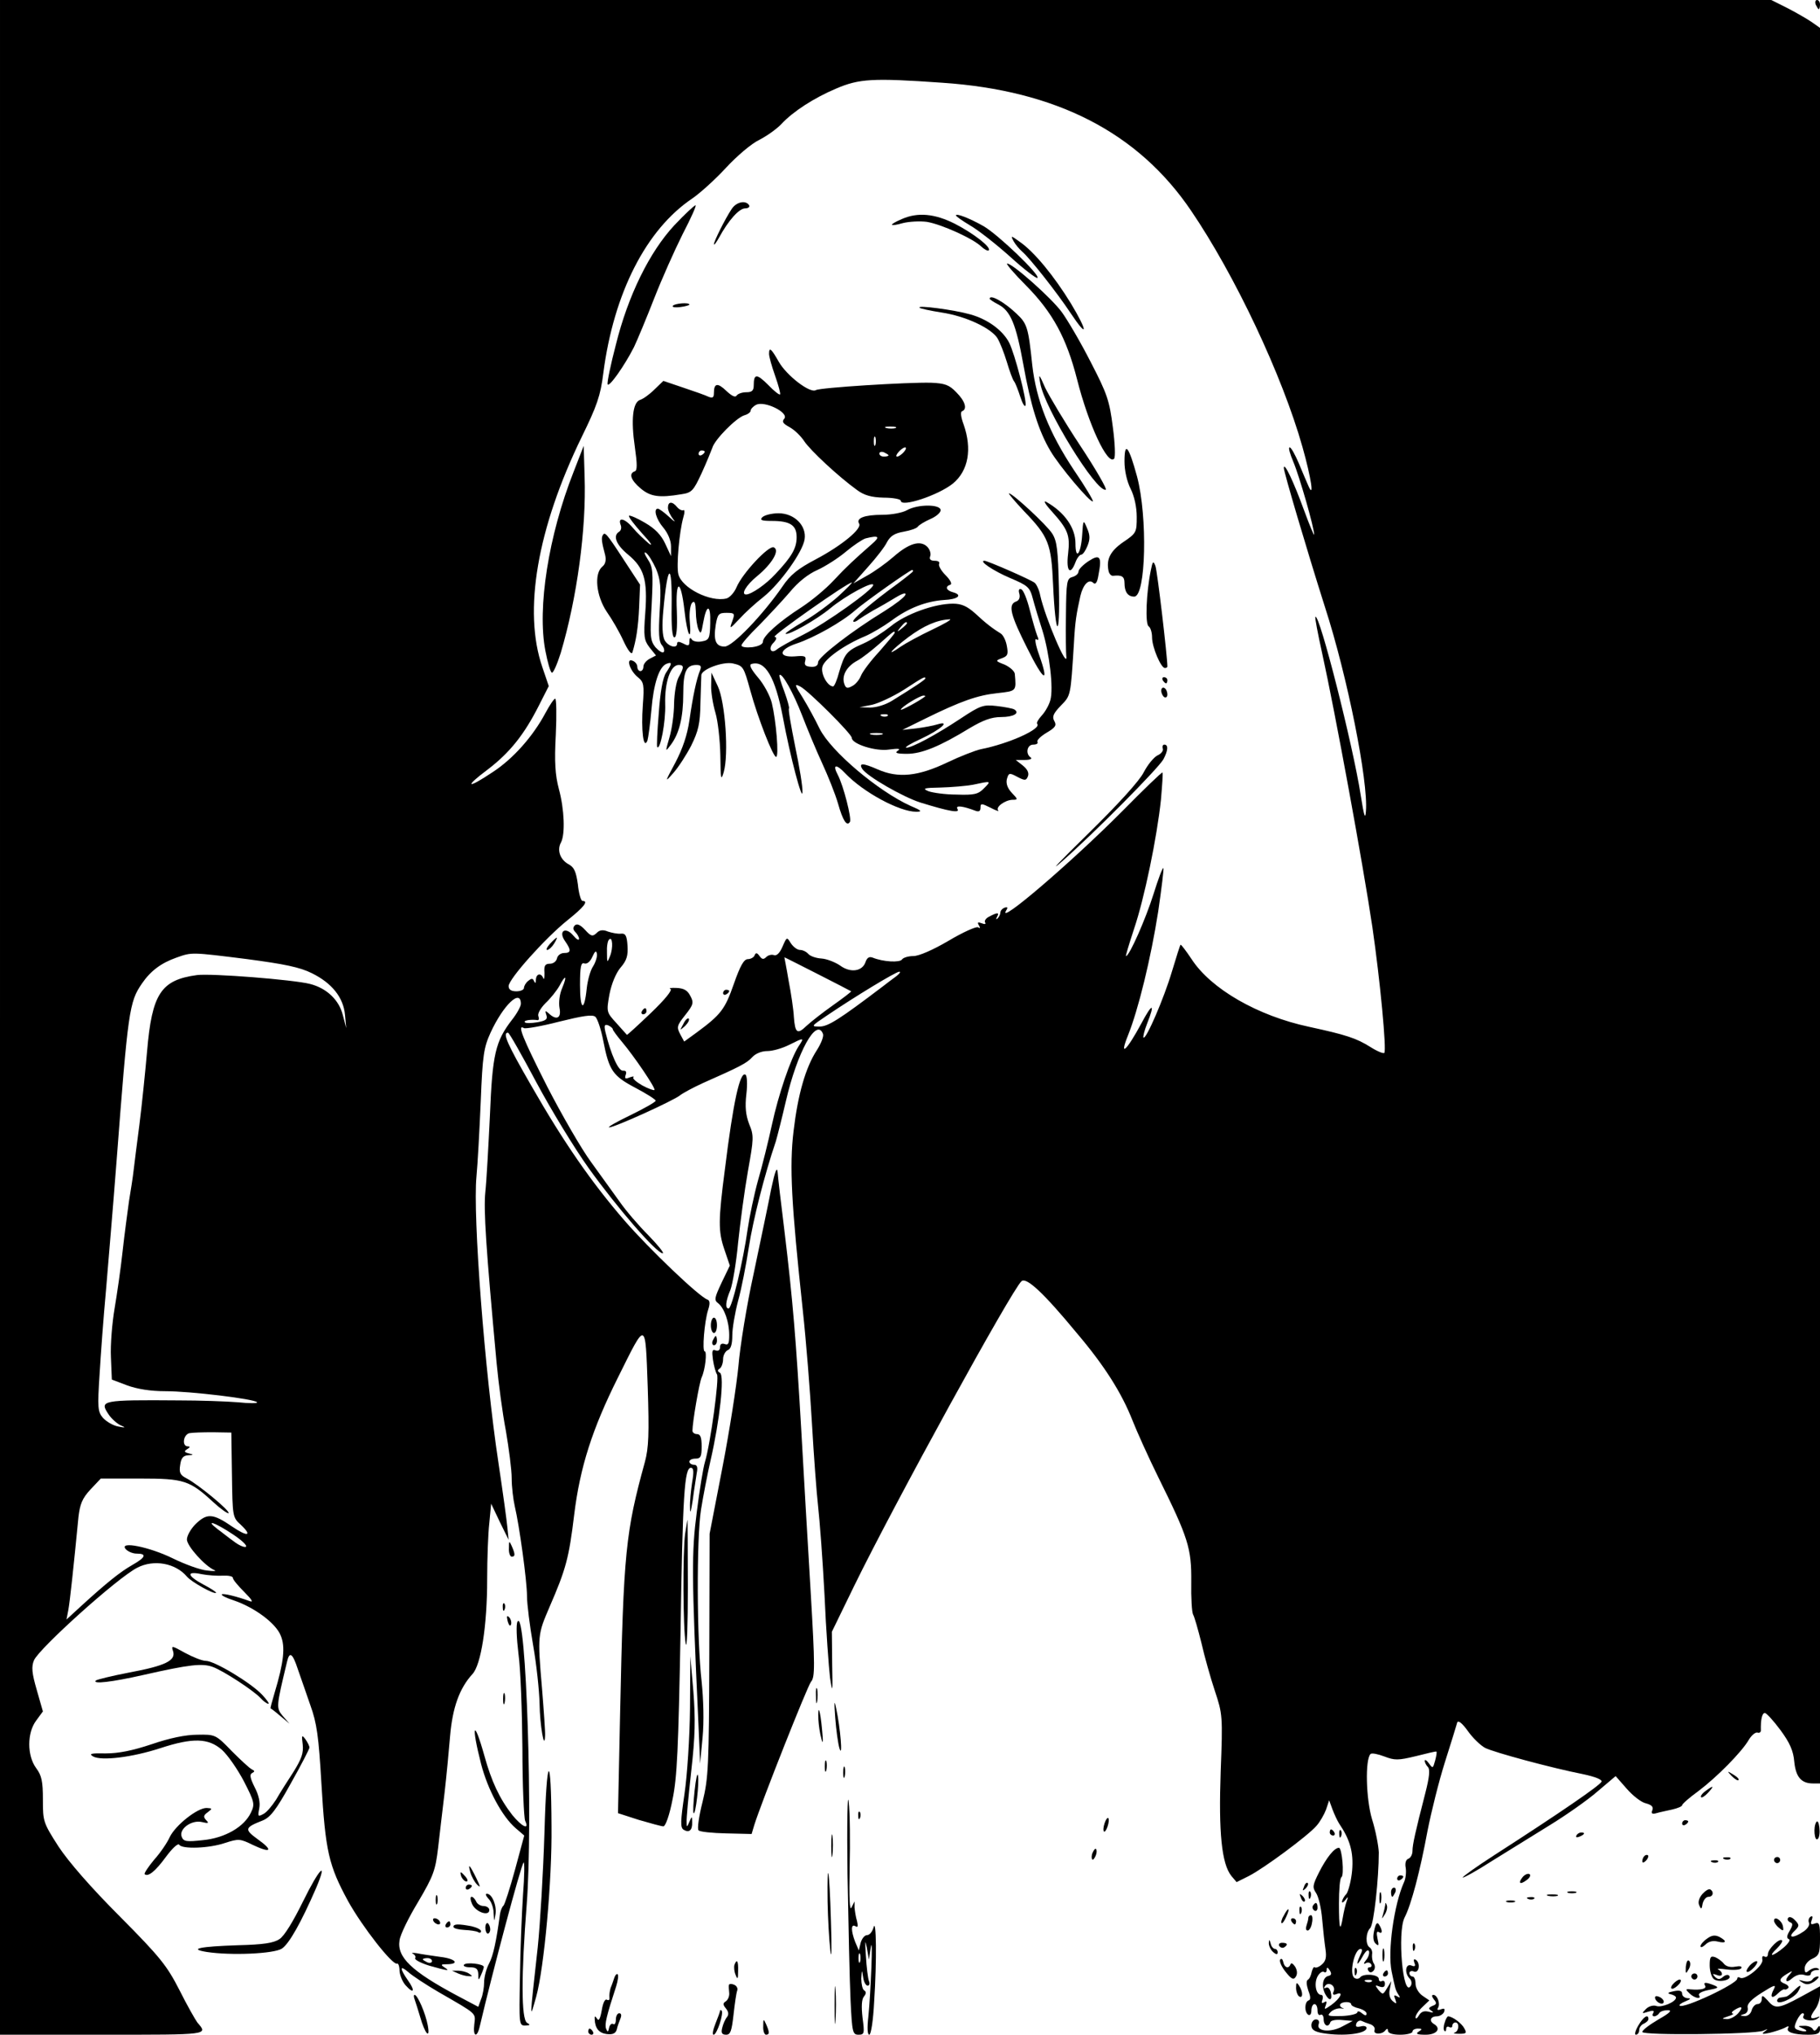 <?xml version="1.0" standalone="no"?>
<!DOCTYPE svg PUBLIC "-//W3C//DTD SVG 20010904//EN"
 "http://www.w3.org/TR/2001/REC-SVG-20010904/DTD/svg10.dtd">
<svg version="1.0" xmlns="http://www.w3.org/2000/svg"
 width="594pt" height="664pt" viewBox="0 0 594 664"
 preserveAspectRatio="xMidYMid meet">

<g transform="translate(0,664) scale(0.1,-0.1)"
fill="#000000" stroke="none">
<path d="M0 3320 l0 -3320 336 0 c350 0 343 -1 308 40 -6 8 -33 55 -58 105
-41 80 -62 107 -194 240 -95 95 -168 179 -201 229 -50 78 -51 82 -51 153 0 60
-4 79 -22 103 -30 41 -30 115 0 155 l22 30 -20 70 c-16 55 -18 76 -9 97 16 38
272 269 337 302 54 28 125 15 162 -29 14 -17 89 -59 95 -53 2 2 -16 14 -41 27
-54 29 -57 45 -6 34 20 -4 52 -6 70 -5 17 1 32 -2 32 -7 0 -6 17 -26 38 -47
24 -24 30 -34 17 -29 -44 16 -87 26 -91 22 -3 -3 15 -12 40 -20 67 -23 136
-74 152 -114 16 -37 10 -88 -20 -188 -8 -27 -14 -49 -13 -50 1 0 16 -11 32
-25 l30 -25 -22 25 c-22 27 -22 28 14 178 8 34 18 27 35 -25 9 -27 28 -79 41
-118 21 -58 27 -101 36 -255 13 -222 24 -268 87 -384 46 -83 145 -210 160
-204 4 2 8 -9 8 -24 1 -15 10 -36 20 -47 27 -30 32 -18 7 17 -27 39 -27 51 2
26 12 -11 56 -40 97 -64 130 -75 122 -68 118 -106 -5 -41 9 -46 18 -6 40 171
134 525 143 534 3 4 3 -43 -2 -105 -4 -62 -9 -183 -10 -269 -3 -154 -3 -158
17 -158 17 1 18 2 6 9 -19 12 -19 156 -1 386 21 270 -2 973 -30 923 -5 -8 -3
-55 3 -104 7 -49 12 -188 13 -309 0 -121 5 -228 9 -237 15 -32 -11 -19 -42 19
-42 54 -68 110 -91 193 -35 125 -44 103 -11 -26 22 -85 69 -172 113 -210 l28
-24 -30 -111 c-17 -62 -34 -115 -38 -118 -4 -3 -9 -15 -11 -26 -12 -89 -22
-137 -36 -163 -9 -17 -16 -44 -16 -61 0 -16 -4 -41 -10 -55 l-9 -25 -68 36
c-150 80 -198 126 -189 181 2 18 30 75 61 126 50 85 56 102 65 177 5 46 15
127 21 179 6 52 14 136 18 185 8 92 30 155 73 202 28 30 48 158 48 309 0 67 3
149 7 184 l6 63 28 -59 29 -59 -4 40 c-2 22 -15 117 -29 210 -45 296 -84 808
-72 935 4 41 10 152 14 245 6 153 10 176 32 225 42 91 99 145 99 94 0 -8 -13
-32 -29 -52 -54 -70 -64 -112 -72 -312 -5 -102 -11 -214 -15 -250 -6 -58 2
-182 37 -560 6 -63 19 -162 30 -219 10 -58 19 -128 19 -155 0 -28 5 -69 10
-91 15 -63 40 -244 40 -294 0 -25 9 -97 20 -160 11 -62 20 -148 21 -190 1 -71
16 -157 18 -106 1 11 -4 81 -10 155 -15 175 -14 176 25 267 53 122 63 159 80
300 19 155 59 280 143 448 93 187 89 189 97 -31 5 -154 3 -199 -9 -244 -63
-229 -70 -294 -81 -816 l-7 -331 68 -22 c38 -11 74 -21 80 -21 7 0 20 36 30
88 15 71 19 168 26 537 7 462 13 545 34 545 9 0 10 -13 4 -47 -4 -27 -8 -64
-7 -83 0 -23 3 -14 9 25 4 33 11 72 13 88 4 19 1 27 -9 27 -8 0 -15 5 -15 10
0 6 9 10 20 10 17 0 20 7 20 40 0 29 -4 40 -15 40 -8 0 -15 5 -15 11 0 28 22
156 30 174 12 26 18 85 10 85 -9 0 -1 97 11 135 7 21 6 31 -2 34 -27 9 -189
164 -270 257 -109 126 -199 256 -305 441 -79 137 -95 173 -76 173 4 0 45 -73
92 -161 47 -88 124 -215 172 -282 92 -128 221 -277 241 -277 6 0 -15 26 -47
59 -32 32 -74 81 -94 110 -20 28 -62 86 -93 129 -31 42 -95 153 -143 246 -81
160 -99 205 -76 191 5 -3 57 6 115 21 77 19 108 24 118 16 7 -6 19 -42 26 -79
19 -97 31 -114 105 -153 36 -19 66 -38 66 -42 0 -4 -37 -25 -82 -47 -46 -22
-77 -40 -70 -40 16 -1 212 88 232 105 9 7 42 25 75 40 120 53 143 65 160 84
11 12 31 20 49 20 18 0 49 9 71 20 50 25 51 25 31 -5 -25 -39 -65 -155 -87
-257 -11 -51 -31 -132 -45 -180 -13 -47 -28 -119 -34 -160 -14 -101 -51 -258
-62 -258 -12 0 -10 23 6 61 7 19 19 88 25 154 7 66 21 171 32 233 19 106 20
116 4 154 -11 29 -14 56 -9 98 4 34 2 60 -3 63 -18 11 -40 -89 -67 -308 -22
-168 -22 -203 -2 -262 l18 -53 -27 -56 c-23 -49 -25 -57 -11 -67 20 -16 36
-61 36 -104 0 -27 -3 -34 -15 -29 -9 3 -15 0 -15 -10 0 -10 -6 -14 -14 -11
-12 5 -13 -2 -9 -31 3 -20 9 -41 13 -47 8 -10 -21 -225 -39 -285 -6 -19 -18
-93 -27 -165 -17 -132 -17 -203 5 -680 l6 -140 8 85 c5 51 3 124 -3 182 -16
138 -17 467 -2 562 7 44 21 116 31 160 30 130 46 276 31 286 -9 5 -9 9 -1 14
6 4 11 18 11 31 0 12 7 25 15 29 10 3 15 19 15 48 0 24 9 75 19 113 11 39 26
117 35 175 14 90 51 236 88 345 5 17 20 76 33 132 37 160 100 274 121 219 3
-8 -6 -31 -20 -53 -37 -57 -62 -145 -76 -264 -14 -116 -7 -238 30 -584 11
-100 24 -266 30 -370 6 -105 15 -226 20 -270 5 -44 15 -174 21 -290 5 -115 14
-237 18 -270 8 -54 9 -49 7 45 l-1 105 73 150 c131 268 516 969 546 994 16 14
72 -38 181 -170 90 -106 146 -195 181 -284 15 -38 53 -122 84 -185 98 -198
109 -232 108 -342 -1 -52 2 -100 6 -107 4 -6 16 -48 27 -92 10 -44 30 -115 44
-157 25 -75 26 -82 19 -263 -7 -199 3 -301 35 -341 l17 -20 40 20 c49 25 191
130 220 163 12 13 26 38 32 54 l10 30 11 -30 c6 -16 16 -37 21 -45 36 -53 48
-94 43 -154 -3 -33 -12 -68 -19 -77 -8 -8 -14 -20 -14 -25 0 -5 5 -2 11 6 9
12 10 11 4 -5 -4 -11 -9 -33 -12 -50 -9 -54 -13 -40 -13 43 0 44 3 83 8 86 10
6 2 96 -8 96 -15 0 -40 -31 -65 -80 -21 -42 -22 -49 -10 -67 8 -11 17 -49 20
-84 3 -35 8 -80 11 -100 4 -26 1 -39 -12 -50 -9 -8 -20 -12 -23 -9 -3 3 -7 -4
-10 -15 -2 -11 -7 -23 -13 -26 -5 -3 -4 -17 2 -35 8 -20 8 -30 1 -32 -14 -5
-14 -39 -1 -47 6 -3 10 3 10 14 0 12 5 21 10 21 6 0 10 -9 10 -21 0 -11 4 -17
10 -14 5 3 10 -3 10 -14 0 -22 16 -29 22 -10 2 6 19 9 38 7 l35 -3 -34 -18
c-38 -21 -87 -16 -77 8 3 9 -1 15 -9 15 -8 0 -15 -9 -15 -19 0 -14 9 -21 38
-26 67 -11 142 -2 142 17 0 6 -9 8 -19 5 -14 -3 -18 -1 -14 10 3 7 11 11 17 8
6 -3 19 -8 29 -11 10 -4 16 -12 13 -19 -5 -15 26 -15 36 0 5 6 8 5 8 -2 0 -8
15 -13 40 -13 22 0 40 5 40 10 0 6 8 10 18 10 14 0 15 -2 2 -10 -11 -7 -5 -10
23 -10 36 0 52 20 27 35 -17 10 -11 25 9 25 10 0 21 7 24 14 4 11 1 13 -10 9
-10 -4 -14 -2 -10 4 9 14 -2 43 -15 43 -6 0 -5 -6 2 -15 10 -12 9 -16 -5 -21
-13 -6 -14 -9 -3 -16 9 -6 6 -7 -9 -3 -15 4 -25 0 -32 -12 -6 -10 -11 -13 -11
-6 0 7 10 22 23 34 l22 21 -22 15 c-13 9 -23 26 -23 39 0 13 -4 24 -10 24 -5
0 -10 5 -10 11 0 6 7 9 15 5 17 -6 22 29 5 39 -6 3 -7 -1 -4 -10 5 -11 2 -14
-10 -9 -19 7 -23 -25 -5 -43 6 -6 8 -17 3 -24 -25 -40 -44 174 -20 223 22 42
51 153 75 283 12 61 37 162 57 225 20 63 38 121 40 129 3 8 16 -2 34 -27 16
-23 42 -48 57 -56 30 -15 219 -66 321 -86 37 -8 61 -17 59 -24 -3 -11 -134
-101 -350 -240 -59 -38 -105 -71 -103 -73 2 -2 46 22 97 55 52 32 137 85 189
117 52 32 122 81 154 109 l59 50 36 -41 c20 -23 48 -45 63 -48 18 -5 25 -11
21 -22 -5 -11 -1 -14 13 -10 10 3 34 8 52 12 17 4 32 10 32 14 0 4 24 25 53
46 61 46 142 128 165 168 9 15 22 25 28 23 6 -2 11 1 11 7 -1 35 4 57 13 57 5
0 28 -25 51 -56 31 -42 42 -68 45 -103 5 -50 23 -71 61 -71 l23 0 0 2864 0
2865 -27 19 c-16 11 -51 31 -80 46 l-52 26 -2891 0 -2890 0 0 -3320z m3075
3050 c372 -25 639 -162 812 -417 143 -210 298 -538 364 -772 29 -103 39 -172
19 -126 -5 11 -19 44 -31 73 -12 28 -25 52 -30 52 -5 0 1 -21 12 -47 20 -47
69 -218 68 -238 0 -5 -15 31 -33 80 -34 93 -65 159 -66 138 0 -13 75 -267 134
-453 74 -228 142 -571 134 -667 -2 -29 -6 -18 -17 52 -25 162 -135 595 -148
582 -2 -2 8 -55 22 -118 43 -195 134 -692 164 -894 25 -171 47 -403 39 -411
-3 -3 -23 5 -45 19 -46 29 -80 40 -200 66 -169 36 -321 124 -384 221 -18 27
-34 48 -36 47 -2 -2 -14 -41 -28 -87 -26 -88 -85 -224 -93 -216 -2 3 3 23 12
46 27 68 17 68 -19 0 -48 -89 -73 -112 -44 -40 34 84 75 252 99 405 11 76 19
140 17 142 -3 2 -17 -36 -32 -84 -25 -80 -79 -203 -90 -203 -2 0 10 39 26 88
34 100 75 299 88 422 4 47 7 87 5 89 -2 2 -61 -55 -131 -126 -164 -165 -411
-377 -379 -324 6 9 5 12 -5 9 -8 -3 -14 -10 -14 -16 0 -5 -4 -14 -9 -19 -5 -5
-6 -3 -2 5 9 15 1 15 -25 1 -11 -5 -17 -14 -14 -19 4 -6 -1 -7 -11 -3 -13 5
-15 3 -9 -7 5 -8 4 -11 -3 -6 -6 3 -49 -16 -96 -44 -51 -30 -97 -50 -115 -50
-16 0 -33 -5 -37 -11 -7 -11 -62 -8 -96 6 -11 4 -18 0 -23 -14 -10 -31 -49
-37 -83 -12 -16 11 -44 22 -61 23 -18 1 -37 8 -43 15 -6 7 -18 13 -27 13 -9 0
-22 10 -30 22 -13 21 -13 21 -27 -11 -9 -21 -19 -31 -28 -28 -7 3 -19 0 -25
-6 -9 -9 -14 -8 -22 3 -8 11 -12 12 -16 3 -2 -7 -13 -13 -22 -13 -13 0 -25
-21 -46 -81 -29 -83 -42 -100 -122 -159 l-40 -29 -13 24 c-12 23 -11 28 16 62
27 34 29 41 17 63 -9 18 -21 25 -45 26 -18 1 -27 -1 -20 -3 8 -3 -17 -34 -64
-79 -43 -41 -78 -73 -78 -71 -1 1 -16 18 -34 38 -33 36 -33 37 -23 94 7 35 21
69 36 87 21 24 25 40 23 72 -2 33 -7 41 -22 39 -11 -1 -30 3 -42 7 -16 7 -28
5 -37 -5 -13 -12 -18 -11 -38 11 -15 16 -26 21 -33 14 -7 -7 -6 -14 2 -22 7
-7 12 -17 12 -22 -1 -6 -9 -1 -19 11 -25 30 -50 15 -27 -18 21 -30 20 -39 -3
-39 -11 0 -21 -8 -23 -17 -2 -10 -12 -18 -23 -18 -16 0 -20 -6 -18 -30 0 -16
-1 -24 -4 -17 -7 18 -23 15 -24 -5 0 -12 -2 -13 -6 -5 -4 10 -8 10 -19 1 -8
-6 -14 -17 -14 -23 0 -6 -11 -11 -25 -11 -17 0 -25 6 -25 17 0 23 119 156 191
214 55 44 71 64 50 64 -5 0 -12 24 -15 54 -6 42 -12 56 -31 66 -27 15 -38 46
-24 71 14 27 11 108 -7 174 -12 46 -15 88 -10 178 3 64 2 117 -2 117 -4 0 -18
-21 -32 -47 -40 -75 -104 -148 -171 -192 -85 -57 -96 -51 -17 8 72 55 119 114
167 209 l32 63 -21 62 c-63 183 -17 452 129 752 49 100 61 134 70 207 34 262
140 469 290 570 25 17 75 62 110 100 35 38 84 80 110 92 25 13 57 36 71 51 38
41 106 85 179 116 75 32 118 35 346 19z m-1084 -2850 c-9 -23 -10 -23 -10 11
-1 20 2 39 7 43 11 12 14 -27 3 -54z m-55 -33 c-9 -13 -18 -45 -21 -72 -8 -79
-22 -72 -22 10 0 60 3 75 14 71 8 -3 19 5 26 21 9 20 13 22 15 11 2 -9 -4 -28
-12 -41z m-1129 23 c120 -16 171 -26 211 -46 65 -32 103 -79 108 -136 l4 -43
-11 42 c-12 49 -52 88 -107 102 -54 14 -322 35 -369 29 -118 -16 -147 -61
-163 -249 -6 -68 -17 -176 -25 -239 -8 -63 -17 -131 -19 -150 -2 -19 -9 -64
-15 -100 -5 -36 -15 -110 -21 -165 -6 -55 -18 -138 -26 -185 -8 -47 -14 -118
-12 -159 l3 -73 50 -19 c33 -12 76 -19 125 -19 81 0 289 -25 299 -36 3 -4 -25
-4 -64 0 -38 3 -124 6 -190 6 -254 2 -261 0 -231 -45 9 -14 27 -30 39 -36 19
-8 17 -9 -8 -4 -16 3 -38 16 -49 28 -17 20 -18 33 -11 142 4 66 13 190 21 275
7 85 23 272 34 415 38 499 42 525 83 585 28 41 62 67 113 85 51 18 47 18 231
-5z m1971 -105 c1 -1 -26 -22 -60 -46 -34 -24 -72 -54 -86 -67 -30 -29 -37
-23 -41 29 -1 23 -9 77 -17 118 -7 42 -14 76 -14 77 0 1 214 -108 218 -111z
m147 49 c-11 -8 -31 -23 -45 -34 -140 -106 -177 -130 -205 -130 -29 0 -28 1
24 36 90 61 225 143 236 143 6 0 1 -6 -10 -15z m-1090 -38 c-9 -20 -12 -48 -9
-65 7 -34 -10 -42 -35 -18 -11 10 -13 9 -8 -5 5 -14 -1 -19 -29 -24 -19 -3
-38 -4 -41 0 -6 6 21 10 41 7 5 -1 6 5 3 13 -3 8 7 26 24 43 16 15 36 40 45
56 20 38 26 34 9 -7z m165 -135 c0 -3 14 -22 30 -41 39 -46 111 -152 106 -157
-2 -2 -20 4 -40 15 -19 11 -32 22 -29 26 4 4 -1 4 -12 0 -14 -6 -17 -4 -13 8
4 10 1 15 -9 14 -15 -1 -39 53 -57 126 -5 22 -3 26 9 22 8 -4 15 -9 15 -13z
m-1243 -1454 c2 -136 2 -139 29 -163 39 -37 22 -40 -28 -6 -64 44 -83 45 -122
6 -14 -15 -26 -36 -26 -48 0 -21 59 -87 90 -100 8 -3 -3 -4 -25 -1 -22 2 -71
20 -110 39 -77 38 -177 58 -155 31 7 -8 23 -15 36 -15 34 0 30 -12 -14 -37
-39 -22 -85 -59 -166 -133 l-49 -45 6 31 c5 27 17 137 33 303 5 42 12 61 39
90 l34 36 128 0 c144 0 162 -6 239 -77 25 -23 47 -38 50 -36 6 7 -98 93 -136
113 -22 11 -26 19 -22 44 3 23 10 31 26 32 19 1 19 2 2 6 -15 4 -16 7 -5 14
10 6 10 9 2 9 -20 0 -15 38 5 43 9 2 44 3 77 3 l60 -1 2 -138z m3 -194 c30
-20 49 -38 42 -41 -6 -2 -24 6 -39 18 -16 11 -39 30 -53 40 -44 34 -7 21 50
-17z m3924 -738 c-7 -26 -8 -27 -20 -10 -8 11 -14 14 -14 9 0 -6 5 -15 10 -20
8 -8 5 -34 -8 -85 -33 -128 -42 -169 -42 -189 0 -12 -6 -23 -14 -26 -8 -3 -11
-15 -8 -30 2 -14 0 -35 -6 -47 -32 -71 -54 -225 -40 -291 12 -57 12 -59 22
-75 7 -10 6 -12 -4 -6 -10 6 -12 4 -6 -10 5 -15 4 -16 -9 -5 -9 8 -13 22 -9
39 l5 26 -14 -23 c-13 -22 -14 -22 -28 -6 -12 16 -12 17 4 11 11 -4 17 -1 17
9 0 8 -4 12 -10 9 -5 -3 -10 0 -10 7 0 15 -51 19 -61 5 -4 -5 -12 -6 -18 -2
-19 11 -1 95 20 95 6 0 5 -8 -1 -19 -5 -11 -10 -23 -10 -28 1 -4 8 6 17 22 10
18 18 25 21 17 2 -7 -2 -20 -10 -29 -8 -10 -8 -14 -1 -10 6 4 14 3 18 -3 3 -5
1 -10 -5 -10 -6 0 -8 -5 -4 -11 4 -7 10 -7 16 -1 6 6 7 16 2 24 -5 7 -7 20 -6
30 2 9 -2 19 -8 23 -14 9 -13 48 2 63 12 12 28 162 28 247 -1 22 -10 70 -22
108 -20 67 -23 195 -5 213 4 4 24 0 45 -8 34 -13 45 -13 103 1 35 9 65 16 67
15 2 -1 0 -14 -4 -29z m-348 -703 c-19 -4 -24 -33 -11 -59 14 -26 25 -21 18 7
-3 11 -10 17 -16 13 -6 -3 -7 -1 -3 5 10 17 36 3 29 -16 -5 -11 -2 -14 10 -9
23 9 12 -14 -18 -36 -23 -16 -24 -16 -18 -1 4 12 3 15 -5 10 -8 -5 -10 -2 -6
8 3 9 1 16 -4 16 -17 0 -24 37 -12 60 6 11 15 18 21 15 5 -4 9 0 9 7 0 9 3 9
10 -2 7 -11 5 -16 -4 -18z m141 -18 c-3 -3 -12 -4 -19 -1 -8 3 -5 6 6 6 11 1
17 -2 13 -5z m-67 -75 c0 -4 11 -10 25 -13 14 -4 25 -11 25 -17 0 -8 -5 -7
-15 1 -8 7 -15 8 -15 3 0 -5 -23 -11 -51 -12 -45 -1 -49 0 -36 13 8 8 23 13
33 12 11 -2 13 -1 6 1 -7 3 -10 8 -8 12 6 10 36 10 36 0z"/>
<path d="M2388 5958 c-22 -33 -58 -106 -58 -115 1 -4 8 6 17 22 30 55 65 95
85 95 10 0 16 5 13 10 -11 18 -42 11 -57 -12z"/>
<path d="M2201 5905 c-81 -87 -151 -229 -191 -390 -17 -65 -29 -123 -27 -129
4 -12 55 60 86 121 11 23 41 95 66 159 25 64 67 158 93 210 27 52 46 94 42 94
-4 0 -35 -29 -69 -65z"/>
<path d="M2943 5925 c-44 -19 -42 -26 4 -13 20 5 55 7 78 4 48 -8 152 -55 178
-81 10 -9 21 -15 24 -12 9 10 -49 55 -111 87 -66 33 -121 38 -173 15z"/>
<path d="M3120 5937 c0 -3 20 -17 45 -32 25 -14 84 -60 131 -102 46 -42 87
-73 90 -70 10 9 -129 142 -176 169 -46 26 -90 43 -90 35z"/>
<path d="M3308 5853 c6 -11 19 -26 28 -34 24 -20 114 -134 159 -202 56 -84 56
-60 0 33 -54 88 -119 168 -167 201 -29 21 -30 21 -20 2z"/>
<path d="M3349 5708 c87 -88 132 -172 166 -305 38 -150 100 -282 121 -260 5 4
3 51 -4 103 -11 86 -18 108 -72 212 -33 65 -76 138 -95 164 -34 46 -160 158
-178 158 -5 0 23 -33 62 -72z"/>
<path d="M3230 5665 c0 -2 13 -11 29 -19 39 -21 57 -63 81 -196 24 -134 50
-217 88 -281 29 -50 132 -172 139 -165 2 2 -25 48 -62 102 -81 122 -123 228
-136 343 -13 125 -17 135 -52 168 -40 38 -87 64 -87 48z"/>
<path d="M2196 5642 c-3 -5 8 -6 25 -4 16 2 29 6 29 8 0 8 -49 4 -54 -4z"/>
<path d="M3001 5636 c2 -3 35 -10 73 -16 78 -12 159 -50 181 -83 8 -13 22 -48
31 -78 9 -30 19 -58 24 -64 4 -5 13 -28 20 -50 7 -22 15 -35 17 -28 5 15 -35
168 -53 204 -21 41 -70 77 -127 93 -53 15 -175 31 -166 22z"/>
<path d="M2510 5485 c0 -9 9 -41 20 -72 11 -31 18 -58 16 -60 -2 -3 -20 11
-39 31 -37 37 -47 37 -47 -1 0 -18 -6 -23 -24 -23 -14 0 -28 -5 -32 -11 -4 -7
-16 -1 -33 15 -29 28 -41 26 -41 -7 0 -14 -4 -17 -17 -12 -10 5 -47 18 -83 30
l-65 22 -29 -28 c-16 -16 -37 -31 -47 -34 -24 -8 -30 -65 -17 -154 8 -56 8
-76 0 -79 -21 -7 -13 -29 19 -56 32 -27 61 -31 132 -19 35 5 40 11 67 69 16
35 31 72 35 83 8 27 78 98 105 106 11 3 20 10 20 15 0 5 8 14 18 19 27 14 107
-25 92 -45 -9 -10 -5 -16 17 -28 15 -8 37 -29 48 -46 20 -30 111 -115 172
-159 23 -17 46 -24 87 -25 31 0 56 -5 56 -10 0 -23 123 18 170 56 51 42 63
113 35 193 -9 24 -11 41 -5 43 18 7 10 33 -19 62 -23 24 -37 29 -82 31 -78 2
-363 -16 -376 -24 -19 -12 -96 48 -121 92 -25 44 -32 50 -32 26z m413 -242
c-7 -2 -21 -2 -30 0 -10 3 -4 5 12 5 17 0 24 -2 18 -5z m-66 -55 c-3 -7 -5 -2
-5 12 0 14 2 19 5 13 2 -7 2 -19 0 -25z m93 -23 c-7 -8 -17 -15 -22 -15 -11 0
14 29 26 30 5 0 3 -7 -4 -15z m-650 1 c0 -3 -4 -8 -10 -11 -5 -3 -10 -1 -10 4
0 6 5 11 10 11 6 0 10 -2 10 -4z m600 -12 c0 -2 -7 -4 -15 -4 -8 0 -15 4 -15
10 0 5 7 7 15 4 8 -4 15 -8 15 -10z"/>
<path d="M3395 5390 c13 -81 184 -359 214 -348 5 1 -32 66 -83 143 -51 77
-102 163 -115 190 -20 46 -22 47 -16 15z"/>
<path d="M1872 5100 c-82 -208 -119 -444 -92 -584 7 -36 16 -69 21 -71 4 -3
17 26 29 64 53 178 84 405 78 576 l-3 100 -33 -85z"/>
<path d="M3670 5134 c0 -30 8 -65 20 -89 12 -24 20 -59 20 -92 0 -50 -1 -53
-44 -82 -42 -29 -56 -56 -48 -94 2 -10 9 -17 15 -16 28 3 37 -2 37 -23 0 -30
11 -45 32 -45 38 1 44 260 9 392 -27 99 -41 117 -41 49z"/>
<path d="M3342 4972 c81 -84 89 -106 95 -240 8 -175 23 -183 19 -10 -3 123 -6
152 -22 177 -18 28 -129 131 -141 131 -3 0 19 -26 49 -58z"/>
<path d="M3432 4972 c54 -60 61 -78 54 -139 -7 -57 7 -73 24 -28 5 14 14 25
19 25 5 0 14 13 20 28 9 22 9 35 -1 58 -12 29 -13 29 -16 -21 -4 -63 -22 -86
-22 -28 0 50 -35 101 -95 135 -11 6 -4 -7 17 -30z"/>
<path d="M2180 4983 c0 -9 8 -26 17 -37 10 -12 4 -9 -13 7 -16 15 -33 27 -37
27 -15 0 -6 -34 18 -62 15 -18 25 -42 25 -61 l0 -32 -19 41 c-13 28 -33 49
-66 68 -25 15 -49 25 -52 23 -3 -3 17 -29 43 -58 27 -29 37 -44 22 -33 -14 12
-39 35 -53 52 -26 31 -50 36 -39 8 3 -8 1 -17 -5 -21 -22 -13 -10 -43 29 -75
52 -43 64 -82 56 -190 -6 -78 -4 -89 14 -113 l21 -26 -21 -11 c-11 -6 -20 -17
-20 -25 0 -8 -4 -15 -10 -15 -5 0 -10 6 -10 14 0 8 -7 17 -16 20 -22 9 -8 -34
19 -55 18 -15 20 -24 15 -90 -6 -82 2 -147 15 -116 3 10 9 55 13 100 7 85 25
142 50 151 18 7 18 1 -2 -29 -11 -17 -19 -62 -24 -133 -5 -59 -7 -108 -5 -110
10 -11 28 83 26 140 -2 71 17 128 44 128 18 0 18 -8 0 -40 -8 -14 -14 -52 -15
-86 0 -33 -7 -83 -15 -110 -14 -49 -14 -49 4 -25 28 37 41 90 41 168 0 72 10
93 43 93 14 0 17 -4 12 -17 -12 -29 -24 -87 -35 -164 -7 -48 -22 -92 -46 -138
-35 -65 -35 -66 -6 -33 16 18 42 58 58 89 23 47 29 71 30 137 1 45 3 87 3 93
1 19 71 45 103 38 34 -8 35 -10 57 -89 24 -88 74 -216 84 -216 10 0 0 118 -14
176 -6 24 -26 61 -45 83 -22 26 -30 41 -22 44 45 14 78 -42 103 -173 24 -130
64 -279 64 -245 1 17 -10 84 -24 150 -13 65 -23 121 -20 123 2 2 -5 27 -15 55
-11 28 -18 52 -16 54 8 9 45 -57 74 -132 17 -44 46 -114 65 -155 19 -41 43
-101 52 -132 16 -57 29 -76 39 -60 6 11 -21 118 -40 154 -18 34 -5 36 25 4 58
-61 176 -125 231 -125 21 0 18 4 -18 19 -106 48 -260 178 -297 252 -14 29 -39
75 -55 101 -28 44 -28 47 -7 36 27 -15 167 -154 167 -167 0 -20 79 -45 122
-38 30 4 39 3 28 -4 -11 -7 -3 -10 30 -10 48 0 107 24 205 84 44 26 71 36 102
36 41 0 63 13 43 25 -5 3 -31 8 -57 11 -44 5 -53 2 -118 -41 -80 -53 -158 -95
-177 -95 -7 1 15 14 48 29 64 30 99 61 53 47 -13 -4 -44 -10 -69 -13 l-45 -5
75 37 c116 57 170 76 235 83 63 7 62 6 57 63 -1 9 -16 22 -33 30 -31 12 -31
13 -9 21 19 7 21 13 16 40 -3 18 -12 35 -19 40 -26 16 -50 34 -84 66 -27 24
-45 32 -73 32 -60 0 -155 -34 -203 -74 -24 -19 -64 -45 -89 -56 -55 -24 -61
-32 -79 -92 -7 -27 -16 -48 -20 -48 -18 0 -41 41 -35 64 6 25 72 72 140 100
21 9 60 32 86 51 55 41 113 63 171 67 45 2 62 16 30 25 -23 6 -28 19 -9 25 6
2 0 15 -16 31 -15 15 -24 32 -21 37 3 6 -3 10 -14 10 -14 0 -19 5 -15 15 3 8
-1 22 -10 31 -23 22 -60 11 -111 -34 -23 -20 -62 -48 -86 -61 l-44 -25 48 54
c27 30 55 66 62 81 11 20 25 29 55 34 22 4 43 11 46 17 4 5 22 16 40 24 19 8
34 21 34 29 0 20 -75 20 -110 0 -14 -8 -50 -15 -80 -15 -59 0 -87 -11 -76 -29
10 -16 -56 -71 -141 -116 -59 -31 -84 -51 -110 -90 -63 -91 -162 -195 -188
-195 -29 0 -37 20 -29 71 6 35 10 39 35 39 27 0 28 -2 19 -27 -10 -27 -9 -27
23 7 17 19 53 52 80 73 54 44 127 146 133 187 7 44 -33 85 -85 85 -22 0 -46
-6 -53 -13 -9 -9 -3 -12 31 -12 60 0 81 -14 81 -53 0 -36 -16 -64 -69 -120
-31 -34 -79 -67 -96 -67 -18 0 1 31 35 59 49 40 77 86 55 95 -17 6 -102 -85
-121 -130 -7 -17 -22 -34 -33 -37 -52 -13 -146 34 -157 79 -7 27 3 138 16 185
5 16 5 27 0 24 -4 -2 -13 2 -20 10 -16 20 -30 19 -30 -2z m665 -119 c-58 -51
-81 -72 -125 -119 -25 -27 -71 -65 -103 -86 -75 -48 -127 -95 -127 -113 0 -8
-13 -15 -35 -18 -19 -2 -35 0 -35 6 0 5 26 35 58 66 31 32 76 80 100 108 26
32 60 59 90 72 26 12 67 38 92 59 25 21 55 41 65 44 44 11 49 6 20 -19z m-704
-80 c15 -37 17 -59 12 -139 -4 -70 -3 -98 7 -110 7 -8 10 -19 6 -23 -4 -4 -16
4 -27 16 -17 22 -18 35 -12 141 5 105 4 120 -13 146 -11 17 -13 26 -6 21 8 -5
22 -28 33 -52z m839 -8 c0 -2 -24 -21 -52 -42 -79 -57 -149 -117 -143 -122 2
-3 10 0 17 6 7 5 29 19 48 30 19 10 52 29 73 42 23 14 35 17 32 9 -3 -8 -33
-31 -68 -53 -108 -66 -216 -150 -217 -167 0 -11 -8 -16 -23 -15 -18 1 -23 6
-19 19 4 16 -1 18 -34 15 -56 -4 -52 23 6 42 57 19 148 70 192 109 31 27 178
131 185 131 2 0 3 -2 3 -4z m-788 -116 c-1 -65 2 -100 9 -100 7 0 10 29 8 85
-5 107 13 108 25 2 9 -82 24 -108 17 -31 -2 25 2 51 8 57 8 8 11 0 12 -28 0
-22 4 -49 9 -60 7 -16 9 -12 15 23 11 62 25 61 23 -2 -1 -50 -4 -55 -27 -59
-14 -3 -29 0 -33 6 -5 8 -8 6 -8 -6 0 -15 -3 -16 -20 -7 -14 7 -20 7 -20 0 0
-18 -29 -10 -41 11 -7 14 -9 47 -4 98 14 154 29 160 27 11z m544 34 c-28 -25
-78 -62 -113 -82 -34 -20 -61 -38 -59 -40 8 -7 103 47 146 83 48 40 140 90
140 76 0 -15 -153 -124 -228 -162 -40 -20 -79 -42 -86 -48 -20 -17 -30 4 -11
22 10 11 11 17 3 19 -9 3 238 177 252 177 3 0 -17 -20 -44 -45z m306 -109
c-40 -19 -86 -44 -102 -55 -53 -37 -32 -12 25 31 50 37 93 56 135 58 8 0 -18
-15 -58 -34z m-82 21 c0 -2 -8 -10 -17 -17 -16 -13 -17 -12 -4 4 13 16 21 21
21 13z m-40 -31 c0 -3 -23 -30 -50 -61 -28 -30 -55 -66 -60 -79 -5 -13 -18
-29 -29 -34 -16 -9 -21 -7 -26 9 -8 26 9 56 43 74 15 8 47 33 72 55 47 42 50
44 50 36z m100 -149 c0 -4 -33 -26 -109 -73 -21 -13 -51 -22 -71 -22 l-35 1
41 8 c22 5 69 27 104 49 63 41 70 45 70 37z m-1 -59 c-19 -15 -79 -47 -79 -43
0 8 62 46 74 46 5 0 7 -1 5 -3z m-122 -63 c-3 -3 -12 -4 -19 -1 -8 3 -5 6 6 6
11 1 17 -2 13 -5z m-19 -61 c-10 -2 -26 -2 -35 0 -10 3 -2 5 17 5 19 0 27 -2
18 -5z"/>
<path d="M1967 4893 c-5 -9 -3 -23 8 -64 4 -17 1 -30 -9 -38 -28 -23 -20 -96
14 -147 17 -24 42 -67 55 -96 14 -30 26 -46 29 -37 12 39 19 81 22 148 l3 73
-55 84 c-56 86 -60 89 -67 77z"/>
<path d="M3553 4809 c-18 -12 -33 -27 -33 -34 0 -7 -9 -15 -20 -18 -18 -5 -20
-14 -21 -124 -1 -65 0 -125 1 -133 7 -54 -69 124 -85 197 -3 17 -12 36 -18 41
-12 10 -154 72 -164 72 -20 0 29 -33 83 -56 59 -25 65 -30 75 -68 6 -23 20
-69 31 -103 23 -74 37 -190 26 -228 -4 -15 -16 -37 -28 -50 -11 -12 -18 -24
-15 -27 16 -16 -92 -65 -184 -83 -18 -4 -67 -23 -109 -43 -96 -46 -161 -52
-227 -23 -48 21 -63 22 -51 2 15 -24 133 -92 190 -110 97 -30 130 -35 121 -21
-8 13 17 10 59 -6 11 -4 16 -1 16 10 0 15 3 15 33 0 17 -9 29 -13 25 -9 -10
11 22 34 46 35 19 0 19 1 -2 23 -14 15 -19 30 -16 44 6 21 8 22 34 8 25 -13
29 -13 35 2 4 11 -2 23 -17 35 l-23 18 30 0 c17 0 25 4 19 8 -18 12 -12 42 8
42 11 0 17 4 14 9 -3 5 10 18 30 30 29 17 33 24 25 38 -8 14 -3 25 21 50 33
34 32 29 43 203 4 74 8 96 21 155 9 38 28 57 42 43 7 -7 13 0 17 25 12 61 5
70 -32 46z m-341 -741 c-19 -20 -32 -23 -90 -21 -37 0 -78 6 -92 11 -21 9 -15
11 40 12 36 1 83 5 105 9 60 13 61 13 37 -11z"/>
<path d="M3756 4779 c-15 -73 -19 -176 -7 -183 6 -4 11 -20 11 -36 0 -32 29
-100 42 -100 4 0 8 2 8 5 0 32 -33 313 -39 328 -7 18 -9 16 -15 -14z"/>
<path d="M3327 4702 c3 -12 -1 -22 -11 -25 -27 -10 -18 -44 37 -153 54 -109
73 -118 38 -20 -11 31 -15 53 -9 50 8 -5 9 -1 3 12 -4 10 -15 48 -24 83 -9 36
-21 66 -28 68 -7 3 -10 -3 -6 -15z"/>
<path d="M2321 4404 c-1 -22 6 -63 14 -90 8 -27 15 -89 16 -139 1 -78 2 -85
11 -55 17 59 5 228 -19 280 l-21 45 -1 -41z"/>
<path d="M3795 4420 c3 -5 8 -10 11 -10 2 0 4 5 4 10 0 6 -5 10 -11 10 -5 0
-7 -4 -4 -10z"/>
<path d="M3790 4386 c0 -8 5 -18 10 -21 6 -3 10 1 10 9 0 8 -4 18 -10 21 -5 3
-10 -1 -10 -9z"/>
<path d="M3795 4197 c3 -6 -5 -17 -17 -22 -12 -6 -32 -30 -45 -55 -14 -28 -83
-104 -185 -204 -90 -88 -127 -127 -83 -88 104 91 315 304 332 334 15 28 17 48
3 48 -5 0 -7 -6 -5 -13z"/>
<path d="M1795 3560 c-10 -11 -14 -20 -9 -20 5 0 15 9 22 20 7 11 11 20 9 20
-2 0 -12 -9 -22 -20z"/>
<path d="M2360 3399 c0 -5 5 -7 10 -4 6 3 10 8 10 11 0 2 -4 4 -10 4 -5 0 -10
-5 -10 -11z"/>
<path d="M2095 3340 c-3 -5 -1 -10 4 -10 6 0 11 5 11 10 0 6 -2 10 -4 10 -3 0
-8 -4 -11 -10z"/>
<path d="M2230 3298 c-12 -22 -12 -22 6 -6 10 10 15 20 12 24 -4 3 -12 -5 -18
-18z"/>
<path d="M4560 509 c0 -5 5 -7 10 -4 6 3 10 8 10 11 0 2 -4 4 -10 4 -5 0 -10
-5 -10 -11z"/>
<path d="M4540 465 c0 -8 2 -15 4 -15 2 0 6 7 10 15 3 8 1 15 -4 15 -6 0 -10
-7 -10 -15z"/>
<path d="M4502 445 c0 -16 2 -22 5 -12 2 9 2 23 0 30 -3 6 -5 -1 -5 -18z"/>
<path d="M4521 423 c-1 -6 -4 -20 -7 -30 -5 -17 -5 -17 6 0 6 10 9 23 6 30 -3
9 -5 9 -5 0z"/>
<path d="M4485 340 c-5 -21 -3 -36 5 -43 10 -9 11 -6 6 16 -4 19 -3 26 4 22
12 -8 13 5 1 24 -6 10 -11 5 -16 -19z"/>
<path d="M4512 260 c0 -19 2 -27 5 -17 2 9 2 25 0 35 -3 9 -5 1 -5 -18z"/>
<path d="M4421 204 c0 -11 3 -14 6 -6 3 7 2 16 -1 19 -3 4 -6 -2 -5 -13z"/>
<path d="M4515 200 c-3 -5 -1 -10 4 -10 6 0 11 5 11 10 0 6 -2 10 -4 10 -3 0
-8 -4 -11 -10z"/>
<path d="M5926 6625 c4 -8 8 -15 10 -15 2 0 4 7 4 15 0 8 -4 15 -10 15 -5 0
-7 -7 -4 -15z"/>
<path d="M2517 2760 c-9 -47 -35 -170 -57 -275 -23 -104 -45 -241 -50 -303 -6
-63 -29 -211 -52 -330 l-42 -217 -1 -395 c-1 -365 -3 -402 -22 -480 -12 -47
-18 -89 -13 -93 4 -5 45 -9 90 -10 l83 -2 9 30 c24 76 173 452 185 467 13 14
13 53 -1 290 -9 150 -23 390 -31 533 -17 292 -27 418 -55 650 -11 88 -21 173
-22 190 -2 20 -9 2 -21 -55z"/>
<path d="M2320 2315 c0 -14 5 -25 10 -25 6 0 10 11 10 25 0 14 -4 25 -10 25
-5 0 -10 -11 -10 -25z"/>
<path d="M2326 2265 c-3 -8 -1 -15 4 -15 6 0 10 7 10 15 0 8 -2 15 -4 15 -2 0
-6 -7 -10 -15z"/>
<path d="M2236 1634 c-8 -61 -7 -308 2 -358 4 -21 7 61 7 183 0 121 -1 221 -1
221 -1 0 -4 -21 -8 -46z"/>
<path d="M1661 1588 c-1 -16 4 -28 9 -28 12 0 12 8 0 35 -8 18 -9 17 -9 -7z"/>
<path d="M1641 1394 c0 -11 3 -14 6 -6 3 7 2 16 -1 19 -3 4 -6 -2 -5 -13z"/>
<path d="M1657 1349 c4 -13 8 -18 11 -10 2 7 -1 18 -6 23 -8 8 -9 4 -5 -13z"/>
<path d="M565 1251 c9 -30 -25 -47 -143 -69 -57 -11 -106 -23 -109 -26 -13
-13 53 -5 155 18 150 34 192 39 227 26 35 -13 133 -77 156 -102 9 -10 20 -18
25 -18 4 0 -5 13 -21 30 -37 39 -155 110 -183 110 -12 0 -42 12 -68 26 -43 24
-46 25 -39 5z"/>
<path d="M2252 1065 c-1 -95 -9 -218 -18 -279 -13 -89 -14 -110 -3 -117 18
-11 29 -2 28 24 0 21 -1 21 -9 2 -8 -19 -9 -19 -9 -1 -1 11 6 85 15 166 13
115 14 169 7 260 l-10 115 -1 -170z"/>
<path d="M2663 1105 c0 -22 2 -30 4 -17 2 12 2 30 0 40 -3 9 -5 -1 -4 -23z"/>
<path d="M1642 1095 c0 -16 2 -22 5 -12 2 9 2 23 0 30 -3 6 -5 -1 -5 -18z"/>
<path d="M2726 1034 c3 -39 9 -84 14 -100 11 -35 3 67 -11 131 -6 30 -7 23 -3
-31z"/>
<path d="M2671 1029 c1 -19 5 -47 10 -64 5 -20 6 -9 2 30 -6 66 -14 88 -12 34z"/>
<path d="M495 948 c-63 -21 -108 -30 -150 -30 -48 1 -56 -1 -41 -10 27 -15
127 -3 219 27 107 35 157 33 201 -5 19 -17 51 -63 72 -103 35 -68 36 -75 23
-102 -22 -47 -85 -83 -156 -90 -54 -6 -64 -5 -70 11 -10 25 32 56 66 48 21 -5
24 -4 14 6 -10 11 -9 16 5 26 16 12 15 13 -4 14 -30 0 -101 -56 -120 -95 -8
-18 -31 -52 -51 -74 -19 -23 -33 -44 -31 -47 11 -10 35 9 70 57 20 27 39 45
43 39 9 -15 98 -12 150 6 44 14 48 14 91 -7 59 -28 67 -18 15 19 -44 32 -43
38 16 61 25 10 44 34 92 121 34 60 61 113 61 117 0 5 -6 17 -13 27 -12 16 -13
14 -9 -17 3 -28 -4 -47 -30 -89 -19 -29 -45 -70 -57 -91 -13 -20 -31 -42 -42
-47 -17 -9 -18 -8 -13 18 4 19 -1 43 -15 70 -15 30 -17 42 -8 46 9 5 9 7 -1
12 -7 3 -36 30 -66 60 -52 54 -54 54 -112 53 -38 0 -91 -11 -149 -31z"/>
<path d="M2692 875 c0 -16 2 -22 5 -12 2 9 2 23 0 30 -3 6 -5 -1 -5 -18z"/>
<path d="M1777 660 c-4 -129 -14 -298 -22 -375 -27 -244 -27 -239 -5 -161 26
95 52 379 50 556 -1 249 -16 237 -23 -20z"/>
<path d="M2752 855 c0 -16 2 -22 5 -12 2 9 2 23 0 30 -3 6 -5 -1 -5 -18z"/>
<path d="M2267 796 c-4 -38 -6 -71 -3 -73 6 -7 19 101 14 123 -2 11 -7 -12
-11 -50z"/>
<path d="M5652 844 c10 -10 20 -16 22 -13 3 3 -5 11 -17 18 -21 13 -21 12 -5
-5z"/>
<path d="M2766 525 c3 -165 7 -351 10 -413 5 -105 7 -112 26 -112 19 0 20 4
13 56 -4 36 -3 60 5 69 7 9 8 15 0 20 -5 3 -9 21 -9 38 2 30 2 31 6 5 2 -16 9
-28 15 -28 5 0 8 7 4 15 -3 8 -8 46 -10 83 -3 48 -3 55 3 27 l7 -40 6 40 c8
49 0 -148 -8 -227 -4 -35 -3 -58 3 -58 6 0 13 48 16 107 9 135 7 277 -2 243
-4 -14 -13 -25 -21 -25 -8 0 -17 -11 -21 -25 l-6 -25 -12 28 c-14 37 -14 60 1
51 8 -5 9 0 5 17 -4 13 -7 33 -8 44 l0 20 -10 -20 c-6 -13 -8 31 -6 130 2 83
1 179 -3 215 -4 36 -6 -70 -4 -235z m41 -287 c-3 -7 -5 -2 -5 12 0 14 2 19 5
13 2 -7 2 -19 0 -25z"/>
<path d="M5566 795 c-11 -8 -17 -17 -14 -20 2 -3 13 4 23 15 21 23 18 25 -9 5z"/>
<path d="M2801 714 c0 -11 3 -14 6 -6 3 7 2 16 -1 19 -3 4 -6 -2 -5 -13z"/>
<path d="M3605 690 c-4 -12 -5 -24 -2 -27 3 -2 8 5 12 17 4 12 5 24 2 27 -3 2
-8 -5 -12 -17z"/>
<path d="M5490 689 c0 -5 5 -7 10 -4 6 3 10 8 10 11 0 2 -4 4 -10 4 -5 0 -10
-5 -10 -11z"/>
<path d="M5928 694 c-11 -16 -6 -66 5 -55 5 5 7 21 5 37 -2 17 -6 24 -10 18z"/>
<path d="M2713 615 c0 -33 2 -45 4 -27 2 18 2 45 0 60 -2 15 -4 0 -4 -33z"/>
<path d="M4340 660 c0 -5 5 -10 11 -10 5 0 7 5 4 10 -3 6 -8 10 -11 10 -2 0
-4 -4 -4 -10z"/>
<path d="M4371 654 c0 -11 3 -14 6 -6 3 7 2 16 -1 19 -3 4 -6 -2 -5 -13z"/>
<path d="M5145 650 c-3 -6 1 -7 9 -4 18 7 21 14 7 14 -6 0 -13 -4 -16 -10z"/>
<path d="M3566 594 c-4 -9 -4 -19 -1 -22 2 -3 7 3 11 12 4 9 4 19 1 22 -2 3
-7 -3 -11 -12z"/>
<path d="M5367 583 c-4 -3 -7 -11 -7 -17 0 -6 5 -5 12 2 6 6 9 14 7 17 -3 3
-9 2 -12 -2z"/>
<path d="M5628 573 c7 -3 16 -2 19 1 4 3 -2 6 -13 5 -11 0 -14 -3 -6 -6z"/>
<path d="M5790 570 c0 -5 5 -10 10 -10 6 0 10 5 10 10 0 6 -4 10 -10 10 -5 0
-10 -4 -10 -10z"/>
<path d="M5588 563 c7 -3 16 -2 19 1 4 3 -2 6 -13 5 -11 0 -14 -3 -6 -6z"/>
<path d="M1535 530 c4 -14 14 -32 22 -40 12 -12 11 -7 -2 20 -22 45 -29 52
-20 20z"/>
<path d="M989 435 c-32 -65 -61 -113 -77 -123 -19 -13 -54 -18 -136 -20 -123
-4 -163 -12 -101 -22 79 -12 219 -6 245 11 24 16 63 86 111 196 41 97 11 66
-42 -42z"/>
<path d="M1506 515 c4 -8 11 -15 16 -15 6 0 5 6 -2 15 -7 8 -14 15 -16 15 -2
0 -1 -7 2 -15z"/>
<path d="M2701 434 c1 -54 5 -126 9 -159 4 -35 5 5 2 95 -5 174 -13 216 -11
64z"/>
<path d="M4970 515 c-17 -21 -9 -27 13 -10 10 7 14 16 9 19 -5 3 -15 -1 -22
-9z"/>
<path d="M4256 483 c-6 -14 -5 -15 5 -6 7 7 10 15 7 18 -3 3 -9 -2 -12 -12z"/>
<path d="M1520 479 c0 -5 5 -7 10 -4 6 3 10 8 10 11 0 2 -4 4 -10 4 -5 0 -10
-5 -10 -11z"/>
<path d="M5556 459 c-11 -13 -15 -27 -10 -37 6 -14 8 -13 11 6 3 12 11 22 19
22 15 0 19 16 6 24 -5 3 -16 -4 -26 -15z"/>
<path d="M4271 454 c0 -11 3 -14 6 -6 3 7 2 16 -1 19 -3 4 -6 -2 -5 -13z"/>
<path d="M5118 463 c6 -2 18 -2 25 0 6 3 1 5 -13 5 -14 0 -19 -2 -12 -5z"/>
<path d="M1422 440 c0 -14 2 -19 5 -12 2 6 2 18 0 25 -3 6 -5 1 -5 -13z"/>
<path d="M1594 444 c9 -8 17 -30 17 -47 2 -30 2 -30 6 -5 5 29 -11 68 -28 68
-6 0 -3 -7 5 -16z"/>
<path d="M4246 447 c3 -10 9 -15 12 -12 3 3 0 11 -7 18 -10 9 -11 8 -5 -6z"/>
<path d="M5053 453 c9 -2 23 -2 30 0 6 3 -1 5 -18 5 -16 0 -22 -2 -12 -5z"/>
<path d="M1541 426 c12 -26 56 -41 56 -19 0 7 -9 13 -19 13 -10 0 -21 7 -24
15 -4 8 -10 15 -15 15 -5 0 -4 -11 2 -24z"/>
<path d="M4988 443 c7 -3 16 -2 19 1 4 3 -2 6 -13 5 -11 0 -14 -3 -6 -6z"/>
<path d="M4918 433 c6 -2 18 -2 25 0 6 3 1 5 -13 5 -14 0 -19 -2 -12 -5z"/>
<path d="M4285 421 c-3 -5 -1 -12 5 -16 5 -3 10 1 10 9 0 18 -6 21 -15 7z"/>
<path d="M4241 404 c0 -11 3 -14 6 -6 3 7 2 16 -1 19 -3 4 -6 -2 -5 -13z"/>
<path d="M4190 389 c-7 -11 -10 -23 -7 -25 2 -2 9 7 15 21 14 30 7 33 -8 4z"/>
<path d="M4270 381 c0 -5 -3 -16 -6 -25 -3 -9 -2 -16 4 -16 5 0 12 11 14 25 3
14 1 25 -3 25 -5 0 -9 -4 -9 -9z"/>
<path d="M5836 381 c-4 -5 0 -11 6 -14 10 -3 10 -9 -1 -28 -10 -16 -10 -24 -3
-27 7 -2 -1 -14 -17 -28 -35 -29 -53 -32 -22 -3 12 12 20 24 17 27 -9 8 -46
-29 -46 -45 0 -8 -5 -11 -11 -8 -6 4 -9 0 -7 -11 3 -19 -58 -68 -73 -58 -5 3
-9 2 -9 -3 0 -17 -177 -100 -188 -88 -3 2 6 9 19 14 17 7 19 10 7 10 -10 1
-18 7 -18 15 0 9 -8 12 -27 8 -20 -4 -23 -7 -10 -10 9 -2 17 -7 17 -11 0 -14
-48 -34 -65 -27 -9 3 -24 -1 -33 -10 -15 -15 -14 -16 7 -9 16 5 21 4 17 -4 -4
-6 -3 -11 3 -11 5 0 13 5 16 10 3 6 16 10 28 10 16 0 7 -9 -30 -30 -29 -17
-53 -35 -53 -41 0 -12 365 -8 395 4 16 7 17 7 5 -2 -12 -9 -9 -10 15 -5 17 4
38 11 49 16 12 7 16 7 12 0 -8 -13 17 -22 65 -22 31 0 39 4 39 18 0 13 -2 14
-9 3 -6 -9 -11 -10 -15 -2 -4 6 -17 11 -29 10 -21 0 -21 -1 -2 -9 22 -9 6 -13
-18 -4 -12 4 -12 10 -3 30 6 13 15 24 19 24 5 0 6 -4 3 -9 -8 -13 29 -20 45
-9 11 8 10 9 -3 4 -22 -7 -22 2 -3 28 8 11 15 32 15 47 l0 27 -62 -34 c-74
-40 -85 -41 -109 -12 -16 17 -19 18 -19 5 0 -10 -6 -17 -14 -17 -7 0 -16 -9
-19 -20 -3 -12 -13 -20 -24 -19 -15 1 -15 2 -2 6 10 2 15 11 13 21 -3 12 11
27 46 49 41 26 48 28 39 11 -14 -26 -6 -33 14 -13 9 9 18 14 21 13 2 -2 8 0
12 4 4 4 -1 10 -10 14 -22 8 -20 17 7 33 17 10 19 11 10 0 -21 -21 -15 -34 6
-15 13 11 27 15 40 11 12 -4 21 -2 21 4 0 6 8 11 18 12 11 0 12 2 4 6 -7 3
-19 -1 -27 -7 -12 -10 -15 -9 -15 7 0 11 11 25 25 31 22 10 25 18 25 66 0 48
-2 54 -17 49 -13 -5 -15 -2 -10 11 4 11 3 15 -4 11 -6 -4 -8 -13 -5 -20 3 -8
-6 -21 -19 -29 -31 -21 -51 -21 -31 0 20 19 20 22 2 40 -8 8 -17 10 -20 5z
m-163 -311 c-10 -11 -27 -20 -38 -19 -17 1 -16 2 5 9 14 4 21 9 15 9 -5 1 -3
6 5 11 25 16 31 11 13 -10z"/>
<path d="M1415 370 c3 -5 11 -10 16 -10 6 0 7 5 4 10 -3 6 -11 10 -16 10 -6 0
-7 -4 -4 -10z"/>
<path d="M4215 370 c3 -5 8 -10 11 -10 2 0 4 5 4 10 0 6 -5 10 -11 10 -5 0 -7
-4 -4 -10z"/>
<path d="M5790 372 c0 -5 7 -16 16 -23 14 -12 16 -11 13 5 -4 20 -29 35 -29
18z"/>
<path d="M1455 360 c-3 -5 -1 -10 4 -10 6 0 11 5 11 10 0 6 -2 10 -4 10 -3 0
-8 -4 -11 -10z"/>
<path d="M1584 349 c0 -10 4 -19 8 -19 4 0 8 6 8 14 0 8 -4 17 -8 20 -4 2 -8
-4 -8 -15z"/>
<path d="M1480 352 c0 -5 16 -9 35 -10 20 -1 40 -4 45 -7 6 -4 10 -2 10 3 0 5
-14 12 -31 16 -43 8 -59 8 -59 -2z"/>
<path d="M5572 314 c-12 -8 -22 -20 -22 -25 0 -6 7 -3 16 5 10 10 24 14 40 10
28 -7 32 1 6 15 -14 7 -25 6 -40 -5z"/>
<path d="M4141 299 c0 -9 6 -22 14 -29 10 -9 15 -9 15 -1 0 6 -4 11 -9 11 -5
0 -12 8 -14 18 -4 14 -5 14 -6 1z"/>
<path d="M4175 290 c4 -6 11 -8 16 -5 14 9 11 15 -7 15 -8 0 -12 -5 -9 -10z"/>
<path d="M4611 284 c0 -11 3 -14 6 -6 3 7 2 16 -1 19 -3 4 -6 -2 -5 -13z"/>
<path d="M1348 264 c6 -3 10 -10 7 -14 -3 -5 18 -16 47 -25 60 -17 69 -18 48
-5 -12 8 -11 10 7 10 45 0 31 18 -20 24 -28 4 -63 9 -77 12 -14 2 -19 1 -12
-2z m62 -24 c0 -5 -7 -7 -15 -4 -8 4 -15 8 -15 10 0 2 7 4 15 4 8 0 15 -4 15
-10z"/>
<path d="M5580 226 c0 -18 6 -38 13 -44 15 -13 60 -4 51 10 -3 5 -12 4 -20 -3
-12 -10 -17 -9 -27 0 -9 10 -8 11 6 6 9 -4 17 -3 17 3 0 6 -6 12 -12 15 -7 3
6 3 28 0 23 -3 44 -1 47 4 4 6 -4 8 -20 5 -16 -3 -30 1 -37 10 -6 8 -19 17
-28 21 -15 5 -18 1 -18 -27z"/>
<path d="M4178 245 c-3 -6 5 -24 18 -40 19 -24 26 -27 33 -16 6 9 5 21 -2 33
-7 10 -13 14 -15 8 -6 -16 -20 -12 -24 8 -2 9 -6 12 -10 7z"/>
<path d="M5502 222 c-1 -24 0 -25 9 -9 7 11 7 23 2 28 -5 5 -9 -3 -11 -19z"/>
<path d="M1514 228 c-3 -4 6 -8 20 -8 20 0 26 -5 27 -22 0 -22 1 -22 9 -3 5
11 9 23 9 26 1 10 -59 17 -65 7z"/>
<path d="M2397 228 c-2 -7 -1 -22 4 -33 6 -16 8 -14 8 13 1 33 -4 41 -12 20z"/>
<path d="M5710 225 c-20 -24 -6 -28 15 -5 10 11 13 20 8 20 -6 0 -16 -7 -23
-15z"/>
<path d="M1495 200 c11 -5 27 -9 35 -9 13 -1 13 0 0 9 -8 5 -24 9 -35 9 l-20
0 20 -9z"/>
<path d="M2005 186 c-3 -9 -8 -24 -12 -33 -3 -10 -5 -24 -4 -32 1 -7 -2 -10
-8 -7 -6 4 -13 -9 -17 -34 -5 -28 -10 -37 -15 -28 -7 10 -9 10 -8 -2 1 -29 14
-45 40 -48 19 -2 28 2 32 15 2 10 8 26 12 36 4 10 3 17 -4 17 -6 0 -11 -9 -11
-21 0 -11 -4 -18 -9 -14 -5 3 -11 -3 -13 -12 -3 -15 -5 -16 -10 -3 -5 14 1 40
33 138 6 19 8 36 5 39 -3 3 -8 -2 -11 -11z"/>
<path d="M5520 190 c0 -5 5 -10 10 -10 6 0 10 5 10 10 0 6 -4 10 -10 10 -5 0
-10 -4 -10 -10z"/>
<path d="M2724 95 c0 -55 1 -76 3 -47 2 29 2 74 0 100 -2 26 -3 2 -3 -53z"/>
<path d="M5915 180 c-4 -6 -16 -8 -28 -5 -19 5 -20 5 -4 -5 13 -8 22 -7 39 4
12 9 17 16 11 16 -7 0 -15 -5 -18 -10z"/>
<path d="M5460 165 c-7 -8 -8 -15 -2 -15 5 0 15 7 22 15 7 8 8 15 2 15 -5 0
-15 -7 -22 -15z"/>
<path d="M2379 162 c-1 -4 0 -15 1 -26 1 -10 -4 -22 -11 -27 -10 -6 -10 -11 0
-23 9 -11 10 -20 4 -28 -6 -7 -13 -23 -16 -36 -4 -16 -1 -22 13 -22 14 0 18
12 24 65 4 36 9 71 12 79 3 7 -2 16 -10 19 -9 4 -17 3 -17 -1z"/>
<path d="M4230 153 c0 -12 5 -25 10 -28 13 -8 13 15 0 35 -8 12 -10 11 -10 -7z"/>
<path d="M5565 160 c6 -10 -13 -15 -48 -12 -16 2 -17 0 -3 -13 16 -16 41 -21
31 -6 -3 6 11 13 32 17 31 6 34 8 18 15 -28 11 -37 11 -30 -1z"/>
<path d="M5854 143 c-10 -10 -21 -19 -26 -19 -4 -1 -12 -2 -18 -3 -5 0 -10 -5
-10 -10 0 -16 54 7 68 29 15 25 9 26 -14 3z"/>
<path d="M1353 116 c3 -8 11 -34 18 -57 16 -57 34 -76 25 -28 -7 38 -33 99
-43 99 -3 0 -3 -6 0 -14z"/>
<path d="M5402 118 c5 -15 28 -23 28 -10 0 5 -7 13 -16 16 -10 4 -14 1 -12 -6z"/>
<path d="M2350 78 c0 -3 -7 -22 -15 -42 -8 -20 -11 -36 -6 -36 11 0 34 71 26
79 -3 2 -5 2 -5 -1z"/>
<path d="M4715 39 c-4 -11 -4 -23 -1 -26 3 -4 6 -1 6 6 0 7 5 9 10 6 6 -3 10
-1 10 4 0 6 5 11 10 11 14 0 12 -28 -2 -33 -7 -2 -1 -4 14 -4 24 0 26 2 17 18
-8 16 -39 39 -53 39 -2 0 -8 -9 -11 -21z"/>
<path d="M5347 30 c-10 -17 -13 -30 -8 -30 6 0 11 7 11 15 0 9 7 18 15 21 8 4
15 10 15 15 0 18 -16 8 -33 -21z"/>
<path d="M2491 28 c-1 -16 4 -28 9 -28 12 0 12 8 0 35 -8 18 -9 17 -9 -7z"/>
<path d="M1920 10 c0 -5 5 -10 11 -10 5 0 7 5 4 10 -3 6 -8 10 -11 10 -2 0 -4
-4 -4 -10z"/>
</g>
</svg>
